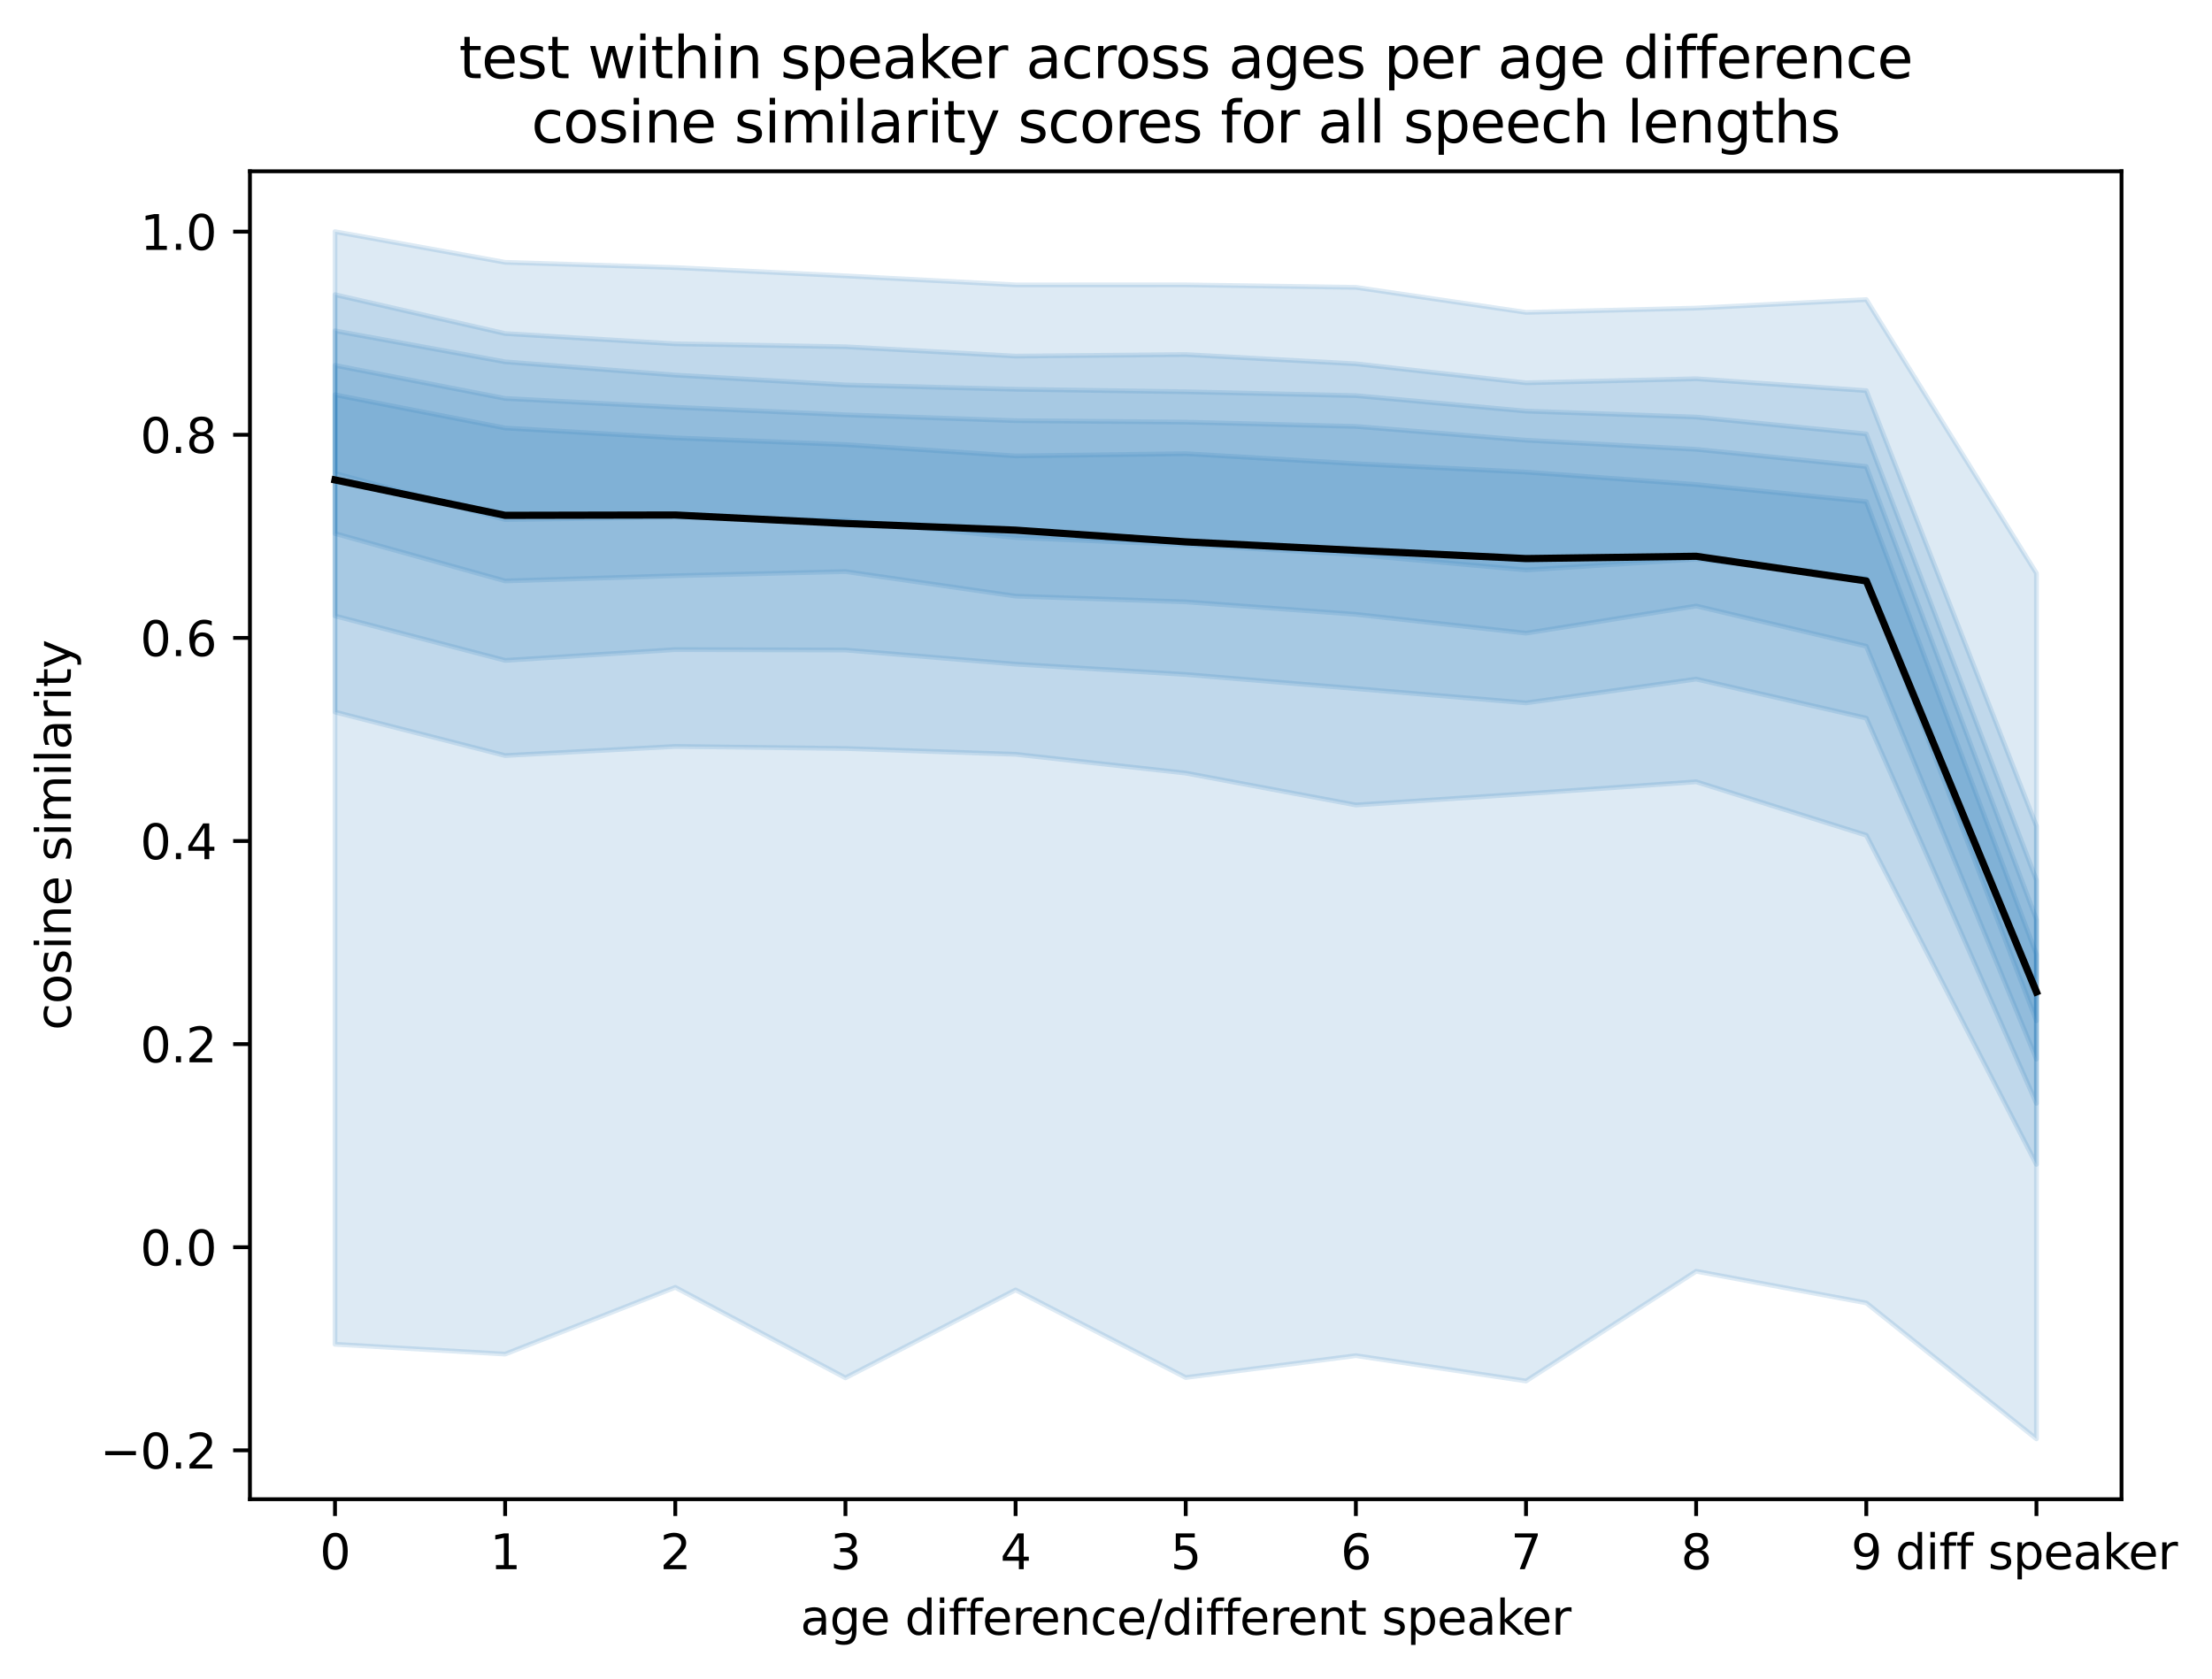 <?xml version="1.0" encoding="utf-8" standalone="no"?>
<!DOCTYPE svg PUBLIC "-//W3C//DTD SVG 1.1//EN"
  "http://www.w3.org/Graphics/SVG/1.1/DTD/svg11.dtd">
<svg xmlns:xlink="http://www.w3.org/1999/xlink" width="461.645pt" height="350.512pt" viewBox="0 0 461.645 350.512" xmlns="http://www.w3.org/2000/svg" version="1.1">
 <defs>
  <style type="text/css">*{stroke-linejoin: round; stroke-linecap: butt}</style>
 </defs>
 <g id="figure_1">
  <g id="patch_1">
   <path d="M 0 350.512 
L 461.645 350.512 
L 461.645 0 
L 0 0 
z
" style="fill: #ffffff"/>
  </g>
  <g id="axes_1">
   <g id="patch_2">
    <path d="M 52.161 312.955 
L 442.761 312.955 
L 442.761 35.755 
L 52.161 35.755 
z
" style="fill: #ffffff"/>
   </g>
   <g id="PolyCollection_1">
    <defs>
     <path id="m106111ee4c" d="M 69.915 -302.156 
L 69.915 -69.903 
L 105.425 -67.854 
L 140.934 -81.786 
L 176.443 -62.891 
L 211.952 -81.252 
L 247.461 -62.961 
L 282.97 -67.528 
L 318.479 -62.233 
L 353.988 -85.143 
L 389.497 -78.53 
L 425.006 -50.156 
L 425.006 -230.849 
L 425.006 -230.849 
L 389.497 -287.974 
L 353.988 -286.203 
L 318.479 -285.31 
L 282.97 -290.526 
L 247.461 -291.054 
L 211.952 -291.049 
L 176.443 -292.927 
L 140.934 -294.659 
L 105.425 -295.756 
L 69.915 -302.156 
z
" style="stroke: #1f77b4; stroke-opacity: 0.15"/>
    </defs>
    <g clip-path="url(#p6d46b0d696)">
     <use xlink:href="#m106111ee4c" x="0" y="350.512" style="fill: #1f77b4; fill-opacity: 0.15; stroke: #1f77b4; stroke-opacity: 0.15"/>
    </g>
   </g>
   <g id="PolyCollection_2">
    <defs>
     <path id="m4149f878e0" d="M 69.915 -289 
L 69.915 -201.873 
L 105.425 -192.794 
L 140.934 -194.698 
L 176.443 -194.269 
L 211.952 -193.056 
L 247.461 -189.129 
L 282.97 -182.471 
L 318.479 -184.825 
L 353.988 -187.316 
L 389.497 -176.155 
L 425.006 -107.45 
L 425.006 -178.074 
L 425.006 -178.074 
L 389.497 -268.968 
L 353.988 -271.447 
L 318.479 -270.604 
L 282.97 -274.573 
L 247.461 -276.504 
L 211.952 -276.177 
L 176.443 -278.13 
L 140.934 -278.743 
L 105.425 -280.887 
L 69.915 -289 
z
" style="stroke: #1f77b4; stroke-opacity: 0.15"/>
    </defs>
    <g clip-path="url(#p6d46b0d696)">
     <use xlink:href="#m4149f878e0" x="0" y="350.512" style="fill: #1f77b4; fill-opacity: 0.15; stroke: #1f77b4; stroke-opacity: 0.15"/>
    </g>
   </g>
   <g id="PolyCollection_3">
    <defs>
     <path id="m02cc3a00bb" d="M 69.915 -281.454 
L 69.915 -221.941 
L 105.425 -212.656 
L 140.934 -214.91 
L 176.443 -214.818 
L 211.952 -211.878 
L 247.461 -209.715 
L 282.97 -206.764 
L 318.479 -203.786 
L 353.988 -208.756 
L 389.497 -200.607 
L 425.006 -120.192 
L 425.006 -166.767 
L 425.006 -166.767 
L 389.497 -259.941 
L 353.988 -263.455 
L 318.479 -264.698 
L 282.97 -267.927 
L 247.461 -268.734 
L 211.952 -269.255 
L 176.443 -270.165 
L 140.934 -272.218 
L 105.425 -274.987 
L 69.915 -281.454 
z
" style="stroke: #1f77b4; stroke-opacity: 0.15"/>
    </defs>
    <g clip-path="url(#p6d46b0d696)">
     <use xlink:href="#m02cc3a00bb" x="0" y="350.512" style="fill: #1f77b4; fill-opacity: 0.15; stroke: #1f77b4; stroke-opacity: 0.15"/>
    </g>
   </g>
   <g id="PolyCollection_4">
    <defs>
     <path id="m4f88e22ec1" d="M 69.915 -274.246 
L 69.915 -239.14 
L 105.425 -229.24 
L 140.934 -230.333 
L 176.443 -231.201 
L 211.952 -226.071 
L 247.461 -224.873 
L 282.97 -222.268 
L 318.479 -218.341 
L 353.988 -224.014 
L 389.497 -215.616 
L 425.006 -129.423 
L 425.006 -158.543 
L 425.006 -158.543 
L 389.497 -253.131 
L 353.988 -256.719 
L 318.479 -258.62 
L 282.97 -261.5 
L 247.461 -262.397 
L 211.952 -262.702 
L 176.443 -263.927 
L 140.934 -265.5 
L 105.425 -267.341 
L 69.915 -274.246 
z
" style="stroke: #1f77b4; stroke-opacity: 0.15"/>
    </defs>
    <g clip-path="url(#p6d46b0d696)">
     <use xlink:href="#m4f88e22ec1" x="0" y="350.512" style="fill: #1f77b4; fill-opacity: 0.15; stroke: #1f77b4; stroke-opacity: 0.15"/>
    </g>
   </g>
   <g id="PolyCollection_5">
    <defs>
     <path id="mda2ec1c26f" d="M 69.915 -268.108 
L 69.915 -251.691 
L 105.425 -242.058 
L 140.934 -242.543 
L 176.443 -241.884 
L 211.952 -238.294 
L 247.461 -236.792 
L 282.97 -234.731 
L 318.479 -231.532 
L 353.988 -233.79 
L 389.497 -229.716 
L 425.006 -137.418 
L 425.006 -151.27 
L 425.006 -151.27 
L 389.497 -245.809 
L 353.988 -249.371 
L 318.479 -251.967 
L 282.97 -253.725 
L 247.461 -255.814 
L 211.952 -255.343 
L 176.443 -257.707 
L 140.934 -259.112 
L 105.425 -261.172 
L 69.915 -268.108 
z
" style="stroke: #1f77b4; stroke-opacity: 0.15"/>
    </defs>
    <g clip-path="url(#p6d46b0d696)">
     <use xlink:href="#mda2ec1c26f" x="0" y="350.512" style="fill: #1f77b4; fill-opacity: 0.15; stroke: #1f77b4; stroke-opacity: 0.15"/>
    </g>
   </g>
   <g id="matplotlib.axis_1">
    <g id="xtick_1">
     <g id="line2d_1">
      <defs>
       <path id="m8d983396ae" d="M 0 0 
L 0 3.5 
" style="stroke: #000000; stroke-width: 0.8"/>
      </defs>
      <g>
       <use xlink:href="#m8d983396ae" x="69.915" y="312.955" style="stroke: #000000; stroke-width: 0.8"/>
      </g>
     </g>
     <g id="text_1">
      <!-- 0 -->
      <g transform="translate(66.734 327.554) scale(0.1 -0.1)">
       <defs>
        <path id="DejaVuSans-30" d="M 2034 4250 
Q 1547 4250 1301 3770 
Q 1056 3291 1056 2328 
Q 1056 1369 1301 889 
Q 1547 409 2034 409 
Q 2525 409 2770 889 
Q 3016 1369 3016 2328 
Q 3016 3291 2770 3770 
Q 2525 4250 2034 4250 
z
M 2034 4750 
Q 2819 4750 3233 4129 
Q 3647 3509 3647 2328 
Q 3647 1150 3233 529 
Q 2819 -91 2034 -91 
Q 1250 -91 836 529 
Q 422 1150 422 2328 
Q 422 3509 836 4129 
Q 1250 4750 2034 4750 
z
" transform="scale(0.016)"/>
       </defs>
       <use xlink:href="#DejaVuSans-30"/>
      </g>
     </g>
    </g>
    <g id="xtick_2">
     <g id="line2d_2">
      <g>
       <use xlink:href="#m8d983396ae" x="105.425" y="312.955" style="stroke: #000000; stroke-width: 0.8"/>
      </g>
     </g>
     <g id="text_2">
      <!-- 1 -->
      <g transform="translate(102.243 327.554) scale(0.1 -0.1)">
       <defs>
        <path id="DejaVuSans-31" d="M 794 531 
L 1825 531 
L 1825 4091 
L 703 3866 
L 703 4441 
L 1819 4666 
L 2450 4666 
L 2450 531 
L 3481 531 
L 3481 0 
L 794 0 
L 794 531 
z
" transform="scale(0.016)"/>
       </defs>
       <use xlink:href="#DejaVuSans-31"/>
      </g>
     </g>
    </g>
    <g id="xtick_3">
     <g id="line2d_3">
      <g>
       <use xlink:href="#m8d983396ae" x="140.934" y="312.955" style="stroke: #000000; stroke-width: 0.8"/>
      </g>
     </g>
     <g id="text_3">
      <!-- 2 -->
      <g transform="translate(137.752 327.554) scale(0.1 -0.1)">
       <defs>
        <path id="DejaVuSans-32" d="M 1228 531 
L 3431 531 
L 3431 0 
L 469 0 
L 469 531 
Q 828 903 1448 1529 
Q 2069 2156 2228 2338 
Q 2531 2678 2651 2914 
Q 2772 3150 2772 3378 
Q 2772 3750 2511 3984 
Q 2250 4219 1831 4219 
Q 1534 4219 1204 4116 
Q 875 4013 500 3803 
L 500 4441 
Q 881 4594 1212 4672 
Q 1544 4750 1819 4750 
Q 2544 4750 2975 4387 
Q 3406 4025 3406 3419 
Q 3406 3131 3298 2873 
Q 3191 2616 2906 2266 
Q 2828 2175 2409 1742 
Q 1991 1309 1228 531 
z
" transform="scale(0.016)"/>
       </defs>
       <use xlink:href="#DejaVuSans-32"/>
      </g>
     </g>
    </g>
    <g id="xtick_4">
     <g id="line2d_4">
      <g>
       <use xlink:href="#m8d983396ae" x="176.443" y="312.955" style="stroke: #000000; stroke-width: 0.8"/>
      </g>
     </g>
     <g id="text_4">
      <!-- 3 -->
      <g transform="translate(173.262 327.554) scale(0.1 -0.1)">
       <defs>
        <path id="DejaVuSans-33" d="M 2597 2516 
Q 3050 2419 3304 2112 
Q 3559 1806 3559 1356 
Q 3559 666 3084 287 
Q 2609 -91 1734 -91 
Q 1441 -91 1130 -33 
Q 819 25 488 141 
L 488 750 
Q 750 597 1062 519 
Q 1375 441 1716 441 
Q 2309 441 2620 675 
Q 2931 909 2931 1356 
Q 2931 1769 2642 2001 
Q 2353 2234 1838 2234 
L 1294 2234 
L 1294 2753 
L 1863 2753 
Q 2328 2753 2575 2939 
Q 2822 3125 2822 3475 
Q 2822 3834 2567 4026 
Q 2313 4219 1838 4219 
Q 1578 4219 1281 4162 
Q 984 4106 628 3988 
L 628 4550 
Q 988 4650 1302 4700 
Q 1616 4750 1894 4750 
Q 2613 4750 3031 4423 
Q 3450 4097 3450 3541 
Q 3450 3153 3228 2886 
Q 3006 2619 2597 2516 
z
" transform="scale(0.016)"/>
       </defs>
       <use xlink:href="#DejaVuSans-33"/>
      </g>
     </g>
    </g>
    <g id="xtick_5">
     <g id="line2d_5">
      <g>
       <use xlink:href="#m8d983396ae" x="211.952" y="312.955" style="stroke: #000000; stroke-width: 0.8"/>
      </g>
     </g>
     <g id="text_5">
      <!-- 4 -->
      <g transform="translate(208.771 327.554) scale(0.1 -0.1)">
       <defs>
        <path id="DejaVuSans-34" d="M 2419 4116 
L 825 1625 
L 2419 1625 
L 2419 4116 
z
M 2253 4666 
L 3047 4666 
L 3047 1625 
L 3713 1625 
L 3713 1100 
L 3047 1100 
L 3047 0 
L 2419 0 
L 2419 1100 
L 313 1100 
L 313 1709 
L 2253 4666 
z
" transform="scale(0.016)"/>
       </defs>
       <use xlink:href="#DejaVuSans-34"/>
      </g>
     </g>
    </g>
    <g id="xtick_6">
     <g id="line2d_6">
      <g>
       <use xlink:href="#m8d983396ae" x="247.461" y="312.955" style="stroke: #000000; stroke-width: 0.8"/>
      </g>
     </g>
     <g id="text_6">
      <!-- 5 -->
      <g transform="translate(244.28 327.554) scale(0.1 -0.1)">
       <defs>
        <path id="DejaVuSans-35" d="M 691 4666 
L 3169 4666 
L 3169 4134 
L 1269 4134 
L 1269 2991 
Q 1406 3038 1543 3061 
Q 1681 3084 1819 3084 
Q 2600 3084 3056 2656 
Q 3513 2228 3513 1497 
Q 3513 744 3044 326 
Q 2575 -91 1722 -91 
Q 1428 -91 1123 -41 
Q 819 9 494 109 
L 494 744 
Q 775 591 1075 516 
Q 1375 441 1709 441 
Q 2250 441 2565 725 
Q 2881 1009 2881 1497 
Q 2881 1984 2565 2268 
Q 2250 2553 1709 2553 
Q 1456 2553 1204 2497 
Q 953 2441 691 2322 
L 691 4666 
z
" transform="scale(0.016)"/>
       </defs>
       <use xlink:href="#DejaVuSans-35"/>
      </g>
     </g>
    </g>
    <g id="xtick_7">
     <g id="line2d_7">
      <g>
       <use xlink:href="#m8d983396ae" x="282.97" y="312.955" style="stroke: #000000; stroke-width: 0.8"/>
      </g>
     </g>
     <g id="text_7">
      <!-- 6 -->
      <g transform="translate(279.789 327.554) scale(0.1 -0.1)">
       <defs>
        <path id="DejaVuSans-36" d="M 2113 2584 
Q 1688 2584 1439 2293 
Q 1191 2003 1191 1497 
Q 1191 994 1439 701 
Q 1688 409 2113 409 
Q 2538 409 2786 701 
Q 3034 994 3034 1497 
Q 3034 2003 2786 2293 
Q 2538 2584 2113 2584 
z
M 3366 4563 
L 3366 3988 
Q 3128 4100 2886 4159 
Q 2644 4219 2406 4219 
Q 1781 4219 1451 3797 
Q 1122 3375 1075 2522 
Q 1259 2794 1537 2939 
Q 1816 3084 2150 3084 
Q 2853 3084 3261 2657 
Q 3669 2231 3669 1497 
Q 3669 778 3244 343 
Q 2819 -91 2113 -91 
Q 1303 -91 875 529 
Q 447 1150 447 2328 
Q 447 3434 972 4092 
Q 1497 4750 2381 4750 
Q 2619 4750 2861 4703 
Q 3103 4656 3366 4563 
z
" transform="scale(0.016)"/>
       </defs>
       <use xlink:href="#DejaVuSans-36"/>
      </g>
     </g>
    </g>
    <g id="xtick_8">
     <g id="line2d_8">
      <g>
       <use xlink:href="#m8d983396ae" x="318.479" y="312.955" style="stroke: #000000; stroke-width: 0.8"/>
      </g>
     </g>
     <g id="text_8">
      <!-- 7 -->
      <g transform="translate(315.298 327.554) scale(0.1 -0.1)">
       <defs>
        <path id="DejaVuSans-37" d="M 525 4666 
L 3525 4666 
L 3525 4397 
L 1831 0 
L 1172 0 
L 2766 4134 
L 525 4134 
L 525 4666 
z
" transform="scale(0.016)"/>
       </defs>
       <use xlink:href="#DejaVuSans-37"/>
      </g>
     </g>
    </g>
    <g id="xtick_9">
     <g id="line2d_9">
      <g>
       <use xlink:href="#m8d983396ae" x="353.988" y="312.955" style="stroke: #000000; stroke-width: 0.8"/>
      </g>
     </g>
     <g id="text_9">
      <!-- 8 -->
      <g transform="translate(350.807 327.554) scale(0.1 -0.1)">
       <defs>
        <path id="DejaVuSans-38" d="M 2034 2216 
Q 1584 2216 1326 1975 
Q 1069 1734 1069 1313 
Q 1069 891 1326 650 
Q 1584 409 2034 409 
Q 2484 409 2743 651 
Q 3003 894 3003 1313 
Q 3003 1734 2745 1975 
Q 2488 2216 2034 2216 
z
M 1403 2484 
Q 997 2584 770 2862 
Q 544 3141 544 3541 
Q 544 4100 942 4425 
Q 1341 4750 2034 4750 
Q 2731 4750 3128 4425 
Q 3525 4100 3525 3541 
Q 3525 3141 3298 2862 
Q 3072 2584 2669 2484 
Q 3125 2378 3379 2068 
Q 3634 1759 3634 1313 
Q 3634 634 3220 271 
Q 2806 -91 2034 -91 
Q 1263 -91 848 271 
Q 434 634 434 1313 
Q 434 1759 690 2068 
Q 947 2378 1403 2484 
z
M 1172 3481 
Q 1172 3119 1398 2916 
Q 1625 2713 2034 2713 
Q 2441 2713 2670 2916 
Q 2900 3119 2900 3481 
Q 2900 3844 2670 4047 
Q 2441 4250 2034 4250 
Q 1625 4250 1398 4047 
Q 1172 3844 1172 3481 
z
" transform="scale(0.016)"/>
       </defs>
       <use xlink:href="#DejaVuSans-38"/>
      </g>
     </g>
    </g>
    <g id="xtick_10">
     <g id="line2d_10">
      <g>
       <use xlink:href="#m8d983396ae" x="389.497" y="312.955" style="stroke: #000000; stroke-width: 0.8"/>
      </g>
     </g>
     <g id="text_10">
      <!-- 9 -->
      <g transform="translate(386.316 327.554) scale(0.1 -0.1)">
       <defs>
        <path id="DejaVuSans-39" d="M 703 97 
L 703 672 
Q 941 559 1184 500 
Q 1428 441 1663 441 
Q 2288 441 2617 861 
Q 2947 1281 2994 2138 
Q 2813 1869 2534 1725 
Q 2256 1581 1919 1581 
Q 1219 1581 811 2004 
Q 403 2428 403 3163 
Q 403 3881 828 4315 
Q 1253 4750 1959 4750 
Q 2769 4750 3195 4129 
Q 3622 3509 3622 2328 
Q 3622 1225 3098 567 
Q 2575 -91 1691 -91 
Q 1453 -91 1209 -44 
Q 966 3 703 97 
z
M 1959 2075 
Q 2384 2075 2632 2365 
Q 2881 2656 2881 3163 
Q 2881 3666 2632 3958 
Q 2384 4250 1959 4250 
Q 1534 4250 1286 3958 
Q 1038 3666 1038 3163 
Q 1038 2656 1286 2365 
Q 1534 2075 1959 2075 
z
" transform="scale(0.016)"/>
       </defs>
       <use xlink:href="#DejaVuSans-39"/>
      </g>
     </g>
    </g>
    <g id="xtick_11">
     <g id="line2d_11">
      <g>
       <use xlink:href="#m8d983396ae" x="425.006" y="312.955" style="stroke: #000000; stroke-width: 0.8"/>
      </g>
     </g>
     <g id="text_11">
      <!-- diff speaker -->
      <g transform="translate(395.568 327.554) scale(0.1 -0.1)">
       <defs>
        <path id="DejaVuSans-64" d="M 2906 2969 
L 2906 4863 
L 3481 4863 
L 3481 0 
L 2906 0 
L 2906 525 
Q 2725 213 2448 61 
Q 2172 -91 1784 -91 
Q 1150 -91 751 415 
Q 353 922 353 1747 
Q 353 2572 751 3078 
Q 1150 3584 1784 3584 
Q 2172 3584 2448 3432 
Q 2725 3281 2906 2969 
z
M 947 1747 
Q 947 1113 1208 752 
Q 1469 391 1925 391 
Q 2381 391 2643 752 
Q 2906 1113 2906 1747 
Q 2906 2381 2643 2742 
Q 2381 3103 1925 3103 
Q 1469 3103 1208 2742 
Q 947 2381 947 1747 
z
" transform="scale(0.016)"/>
        <path id="DejaVuSans-69" d="M 603 3500 
L 1178 3500 
L 1178 0 
L 603 0 
L 603 3500 
z
M 603 4863 
L 1178 4863 
L 1178 4134 
L 603 4134 
L 603 4863 
z
" transform="scale(0.016)"/>
        <path id="DejaVuSans-66" d="M 2375 4863 
L 2375 4384 
L 1825 4384 
Q 1516 4384 1395 4259 
Q 1275 4134 1275 3809 
L 1275 3500 
L 2222 3500 
L 2222 3053 
L 1275 3053 
L 1275 0 
L 697 0 
L 697 3053 
L 147 3053 
L 147 3500 
L 697 3500 
L 697 3744 
Q 697 4328 969 4595 
Q 1241 4863 1831 4863 
L 2375 4863 
z
" transform="scale(0.016)"/>
        <path id="DejaVuSans-20" transform="scale(0.016)"/>
        <path id="DejaVuSans-73" d="M 2834 3397 
L 2834 2853 
Q 2591 2978 2328 3040 
Q 2066 3103 1784 3103 
Q 1356 3103 1142 2972 
Q 928 2841 928 2578 
Q 928 2378 1081 2264 
Q 1234 2150 1697 2047 
L 1894 2003 
Q 2506 1872 2764 1633 
Q 3022 1394 3022 966 
Q 3022 478 2636 193 
Q 2250 -91 1575 -91 
Q 1294 -91 989 -36 
Q 684 19 347 128 
L 347 722 
Q 666 556 975 473 
Q 1284 391 1588 391 
Q 1994 391 2212 530 
Q 2431 669 2431 922 
Q 2431 1156 2273 1281 
Q 2116 1406 1581 1522 
L 1381 1569 
Q 847 1681 609 1914 
Q 372 2147 372 2553 
Q 372 3047 722 3315 
Q 1072 3584 1716 3584 
Q 2034 3584 2315 3537 
Q 2597 3491 2834 3397 
z
" transform="scale(0.016)"/>
        <path id="DejaVuSans-70" d="M 1159 525 
L 1159 -1331 
L 581 -1331 
L 581 3500 
L 1159 3500 
L 1159 2969 
Q 1341 3281 1617 3432 
Q 1894 3584 2278 3584 
Q 2916 3584 3314 3078 
Q 3713 2572 3713 1747 
Q 3713 922 3314 415 
Q 2916 -91 2278 -91 
Q 1894 -91 1617 61 
Q 1341 213 1159 525 
z
M 3116 1747 
Q 3116 2381 2855 2742 
Q 2594 3103 2138 3103 
Q 1681 3103 1420 2742 
Q 1159 2381 1159 1747 
Q 1159 1113 1420 752 
Q 1681 391 2138 391 
Q 2594 391 2855 752 
Q 3116 1113 3116 1747 
z
" transform="scale(0.016)"/>
        <path id="DejaVuSans-65" d="M 3597 1894 
L 3597 1613 
L 953 1613 
Q 991 1019 1311 708 
Q 1631 397 2203 397 
Q 2534 397 2845 478 
Q 3156 559 3463 722 
L 3463 178 
Q 3153 47 2828 -22 
Q 2503 -91 2169 -91 
Q 1331 -91 842 396 
Q 353 884 353 1716 
Q 353 2575 817 3079 
Q 1281 3584 2069 3584 
Q 2775 3584 3186 3129 
Q 3597 2675 3597 1894 
z
M 3022 2063 
Q 3016 2534 2758 2815 
Q 2500 3097 2075 3097 
Q 1594 3097 1305 2825 
Q 1016 2553 972 2059 
L 3022 2063 
z
" transform="scale(0.016)"/>
        <path id="DejaVuSans-61" d="M 2194 1759 
Q 1497 1759 1228 1600 
Q 959 1441 959 1056 
Q 959 750 1161 570 
Q 1363 391 1709 391 
Q 2188 391 2477 730 
Q 2766 1069 2766 1631 
L 2766 1759 
L 2194 1759 
z
M 3341 1997 
L 3341 0 
L 2766 0 
L 2766 531 
Q 2569 213 2275 61 
Q 1981 -91 1556 -91 
Q 1019 -91 701 211 
Q 384 513 384 1019 
Q 384 1609 779 1909 
Q 1175 2209 1959 2209 
L 2766 2209 
L 2766 2266 
Q 2766 2663 2505 2880 
Q 2244 3097 1772 3097 
Q 1472 3097 1187 3025 
Q 903 2953 641 2809 
L 641 3341 
Q 956 3463 1253 3523 
Q 1550 3584 1831 3584 
Q 2591 3584 2966 3190 
Q 3341 2797 3341 1997 
z
" transform="scale(0.016)"/>
        <path id="DejaVuSans-6b" d="M 581 4863 
L 1159 4863 
L 1159 1991 
L 2875 3500 
L 3609 3500 
L 1753 1863 
L 3688 0 
L 2938 0 
L 1159 1709 
L 1159 0 
L 581 0 
L 581 4863 
z
" transform="scale(0.016)"/>
        <path id="DejaVuSans-72" d="M 2631 2963 
Q 2534 3019 2420 3045 
Q 2306 3072 2169 3072 
Q 1681 3072 1420 2755 
Q 1159 2438 1159 1844 
L 1159 0 
L 581 0 
L 581 3500 
L 1159 3500 
L 1159 2956 
Q 1341 3275 1631 3429 
Q 1922 3584 2338 3584 
Q 2397 3584 2469 3576 
Q 2541 3569 2628 3553 
L 2631 2963 
z
" transform="scale(0.016)"/>
       </defs>
       <use xlink:href="#DejaVuSans-64"/>
       <use xlink:href="#DejaVuSans-69" x="63.477"/>
       <use xlink:href="#DejaVuSans-66" x="91.26"/>
       <use xlink:href="#DejaVuSans-66" x="126.465"/>
       <use xlink:href="#DejaVuSans-20" x="161.67"/>
       <use xlink:href="#DejaVuSans-73" x="193.457"/>
       <use xlink:href="#DejaVuSans-70" x="245.557"/>
       <use xlink:href="#DejaVuSans-65" x="309.033"/>
       <use xlink:href="#DejaVuSans-61" x="370.557"/>
       <use xlink:href="#DejaVuSans-6b" x="431.836"/>
       <use xlink:href="#DejaVuSans-65" x="486.121"/>
       <use xlink:href="#DejaVuSans-72" x="547.645"/>
      </g>
     </g>
    </g>
    <g id="text_12">
     <!-- age difference/different speaker -->
     <g transform="translate(167.035 341.232) scale(0.1 -0.1)">
      <defs>
       <path id="DejaVuSans-67" d="M 2906 1791 
Q 2906 2416 2648 2759 
Q 2391 3103 1925 3103 
Q 1463 3103 1205 2759 
Q 947 2416 947 1791 
Q 947 1169 1205 825 
Q 1463 481 1925 481 
Q 2391 481 2648 825 
Q 2906 1169 2906 1791 
z
M 3481 434 
Q 3481 -459 3084 -895 
Q 2688 -1331 1869 -1331 
Q 1566 -1331 1297 -1286 
Q 1028 -1241 775 -1147 
L 775 -588 
Q 1028 -725 1275 -790 
Q 1522 -856 1778 -856 
Q 2344 -856 2625 -561 
Q 2906 -266 2906 331 
L 2906 616 
Q 2728 306 2450 153 
Q 2172 0 1784 0 
Q 1141 0 747 490 
Q 353 981 353 1791 
Q 353 2603 747 3093 
Q 1141 3584 1784 3584 
Q 2172 3584 2450 3431 
Q 2728 3278 2906 2969 
L 2906 3500 
L 3481 3500 
L 3481 434 
z
" transform="scale(0.016)"/>
       <path id="DejaVuSans-6e" d="M 3513 2113 
L 3513 0 
L 2938 0 
L 2938 2094 
Q 2938 2591 2744 2837 
Q 2550 3084 2163 3084 
Q 1697 3084 1428 2787 
Q 1159 2491 1159 1978 
L 1159 0 
L 581 0 
L 581 3500 
L 1159 3500 
L 1159 2956 
Q 1366 3272 1645 3428 
Q 1925 3584 2291 3584 
Q 2894 3584 3203 3211 
Q 3513 2838 3513 2113 
z
" transform="scale(0.016)"/>
       <path id="DejaVuSans-63" d="M 3122 3366 
L 3122 2828 
Q 2878 2963 2633 3030 
Q 2388 3097 2138 3097 
Q 1578 3097 1268 2742 
Q 959 2388 959 1747 
Q 959 1106 1268 751 
Q 1578 397 2138 397 
Q 2388 397 2633 464 
Q 2878 531 3122 666 
L 3122 134 
Q 2881 22 2623 -34 
Q 2366 -91 2075 -91 
Q 1284 -91 818 406 
Q 353 903 353 1747 
Q 353 2603 823 3093 
Q 1294 3584 2113 3584 
Q 2378 3584 2631 3529 
Q 2884 3475 3122 3366 
z
" transform="scale(0.016)"/>
       <path id="DejaVuSans-2f" d="M 1625 4666 
L 2156 4666 
L 531 -594 
L 0 -594 
L 1625 4666 
z
" transform="scale(0.016)"/>
       <path id="DejaVuSans-74" d="M 1172 4494 
L 1172 3500 
L 2356 3500 
L 2356 3053 
L 1172 3053 
L 1172 1153 
Q 1172 725 1289 603 
Q 1406 481 1766 481 
L 2356 481 
L 2356 0 
L 1766 0 
Q 1100 0 847 248 
Q 594 497 594 1153 
L 594 3053 
L 172 3053 
L 172 3500 
L 594 3500 
L 594 4494 
L 1172 4494 
z
" transform="scale(0.016)"/>
      </defs>
      <use xlink:href="#DejaVuSans-61"/>
      <use xlink:href="#DejaVuSans-67" x="61.279"/>
      <use xlink:href="#DejaVuSans-65" x="124.756"/>
      <use xlink:href="#DejaVuSans-20" x="186.279"/>
      <use xlink:href="#DejaVuSans-64" x="218.066"/>
      <use xlink:href="#DejaVuSans-69" x="281.543"/>
      <use xlink:href="#DejaVuSans-66" x="309.326"/>
      <use xlink:href="#DejaVuSans-66" x="344.531"/>
      <use xlink:href="#DejaVuSans-65" x="379.736"/>
      <use xlink:href="#DejaVuSans-72" x="441.26"/>
      <use xlink:href="#DejaVuSans-65" x="480.123"/>
      <use xlink:href="#DejaVuSans-6e" x="541.646"/>
      <use xlink:href="#DejaVuSans-63" x="605.025"/>
      <use xlink:href="#DejaVuSans-65" x="660.006"/>
      <use xlink:href="#DejaVuSans-2f" x="721.529"/>
      <use xlink:href="#DejaVuSans-64" x="755.221"/>
      <use xlink:href="#DejaVuSans-69" x="818.697"/>
      <use xlink:href="#DejaVuSans-66" x="846.48"/>
      <use xlink:href="#DejaVuSans-66" x="881.686"/>
      <use xlink:href="#DejaVuSans-65" x="916.891"/>
      <use xlink:href="#DejaVuSans-72" x="978.414"/>
      <use xlink:href="#DejaVuSans-65" x="1017.277"/>
      <use xlink:href="#DejaVuSans-6e" x="1078.801"/>
      <use xlink:href="#DejaVuSans-74" x="1142.18"/>
      <use xlink:href="#DejaVuSans-20" x="1181.389"/>
      <use xlink:href="#DejaVuSans-73" x="1213.176"/>
      <use xlink:href="#DejaVuSans-70" x="1265.275"/>
      <use xlink:href="#DejaVuSans-65" x="1328.752"/>
      <use xlink:href="#DejaVuSans-61" x="1390.275"/>
      <use xlink:href="#DejaVuSans-6b" x="1451.555"/>
      <use xlink:href="#DejaVuSans-65" x="1505.84"/>
      <use xlink:href="#DejaVuSans-72" x="1567.363"/>
     </g>
    </g>
   </g>
   <g id="matplotlib.axis_2">
    <g id="ytick_1">
     <g id="line2d_12">
      <defs>
       <path id="m12d6cb00ce" d="M 0 0 
L -3.5 0 
" style="stroke: #000000; stroke-width: 0.8"/>
      </defs>
      <g>
       <use xlink:href="#m12d6cb00ce" x="52.161" y="302.745" style="stroke: #000000; stroke-width: 0.8"/>
      </g>
     </g>
     <g id="text_13">
      <!-- −0.2 -->
      <g transform="translate(20.878 306.544) scale(0.1 -0.1)">
       <defs>
        <path id="DejaVuSans-2212" d="M 678 2272 
L 4684 2272 
L 4684 1741 
L 678 1741 
L 678 2272 
z
" transform="scale(0.016)"/>
        <path id="DejaVuSans-2e" d="M 684 794 
L 1344 794 
L 1344 0 
L 684 0 
L 684 794 
z
" transform="scale(0.016)"/>
       </defs>
       <use xlink:href="#DejaVuSans-2212"/>
       <use xlink:href="#DejaVuSans-30" x="83.789"/>
       <use xlink:href="#DejaVuSans-2e" x="147.412"/>
       <use xlink:href="#DejaVuSans-32" x="179.199"/>
      </g>
     </g>
    </g>
    <g id="ytick_2">
     <g id="line2d_13">
      <g>
       <use xlink:href="#m12d6cb00ce" x="52.161" y="260.347" style="stroke: #000000; stroke-width: 0.8"/>
      </g>
     </g>
     <g id="text_14">
      <!-- 0.0 -->
      <g transform="translate(29.258 264.146) scale(0.1 -0.1)">
       <use xlink:href="#DejaVuSans-30"/>
       <use xlink:href="#DejaVuSans-2e" x="63.623"/>
       <use xlink:href="#DejaVuSans-30" x="95.41"/>
      </g>
     </g>
    </g>
    <g id="ytick_3">
     <g id="line2d_14">
      <g>
       <use xlink:href="#m12d6cb00ce" x="52.161" y="217.948" style="stroke: #000000; stroke-width: 0.8"/>
      </g>
     </g>
     <g id="text_15">
      <!-- 0.2 -->
      <g transform="translate(29.258 221.748) scale(0.1 -0.1)">
       <use xlink:href="#DejaVuSans-30"/>
       <use xlink:href="#DejaVuSans-2e" x="63.623"/>
       <use xlink:href="#DejaVuSans-32" x="95.41"/>
      </g>
     </g>
    </g>
    <g id="ytick_4">
     <g id="line2d_15">
      <g>
       <use xlink:href="#m12d6cb00ce" x="52.161" y="175.55" style="stroke: #000000; stroke-width: 0.8"/>
      </g>
     </g>
     <g id="text_16">
      <!-- 0.4 -->
      <g transform="translate(29.258 179.349) scale(0.1 -0.1)">
       <use xlink:href="#DejaVuSans-30"/>
       <use xlink:href="#DejaVuSans-2e" x="63.623"/>
       <use xlink:href="#DejaVuSans-34" x="95.41"/>
      </g>
     </g>
    </g>
    <g id="ytick_5">
     <g id="line2d_16">
      <g>
       <use xlink:href="#m12d6cb00ce" x="52.161" y="133.152" style="stroke: #000000; stroke-width: 0.8"/>
      </g>
     </g>
     <g id="text_17">
      <!-- 0.6 -->
      <g transform="translate(29.258 136.951) scale(0.1 -0.1)">
       <use xlink:href="#DejaVuSans-30"/>
       <use xlink:href="#DejaVuSans-2e" x="63.623"/>
       <use xlink:href="#DejaVuSans-36" x="95.41"/>
      </g>
     </g>
    </g>
    <g id="ytick_6">
     <g id="line2d_17">
      <g>
       <use xlink:href="#m12d6cb00ce" x="52.161" y="90.754" style="stroke: #000000; stroke-width: 0.8"/>
      </g>
     </g>
     <g id="text_18">
      <!-- 0.8 -->
      <g transform="translate(29.258 94.553) scale(0.1 -0.1)">
       <use xlink:href="#DejaVuSans-30"/>
       <use xlink:href="#DejaVuSans-2e" x="63.623"/>
       <use xlink:href="#DejaVuSans-38" x="95.41"/>
      </g>
     </g>
    </g>
    <g id="ytick_7">
     <g id="line2d_18">
      <g>
       <use xlink:href="#m12d6cb00ce" x="52.161" y="48.356" style="stroke: #000000; stroke-width: 0.8"/>
      </g>
     </g>
     <g id="text_19">
      <!-- 1.0 -->
      <g transform="translate(29.258 52.155) scale(0.1 -0.1)">
       <use xlink:href="#DejaVuSans-31"/>
       <use xlink:href="#DejaVuSans-2e" x="63.623"/>
       <use xlink:href="#DejaVuSans-30" x="95.41"/>
      </g>
     </g>
    </g>
    <g id="text_20">
     <!-- cosine similarity -->
     <g transform="translate(14.798 215.063) rotate(-90) scale(0.1 -0.1)">
      <defs>
       <path id="DejaVuSans-6f" d="M 1959 3097 
Q 1497 3097 1228 2736 
Q 959 2375 959 1747 
Q 959 1119 1226 758 
Q 1494 397 1959 397 
Q 2419 397 2687 759 
Q 2956 1122 2956 1747 
Q 2956 2369 2687 2733 
Q 2419 3097 1959 3097 
z
M 1959 3584 
Q 2709 3584 3137 3096 
Q 3566 2609 3566 1747 
Q 3566 888 3137 398 
Q 2709 -91 1959 -91 
Q 1206 -91 779 398 
Q 353 888 353 1747 
Q 353 2609 779 3096 
Q 1206 3584 1959 3584 
z
" transform="scale(0.016)"/>
       <path id="DejaVuSans-6d" d="M 3328 2828 
Q 3544 3216 3844 3400 
Q 4144 3584 4550 3584 
Q 5097 3584 5394 3201 
Q 5691 2819 5691 2113 
L 5691 0 
L 5113 0 
L 5113 2094 
Q 5113 2597 4934 2840 
Q 4756 3084 4391 3084 
Q 3944 3084 3684 2787 
Q 3425 2491 3425 1978 
L 3425 0 
L 2847 0 
L 2847 2094 
Q 2847 2600 2669 2842 
Q 2491 3084 2119 3084 
Q 1678 3084 1418 2786 
Q 1159 2488 1159 1978 
L 1159 0 
L 581 0 
L 581 3500 
L 1159 3500 
L 1159 2956 
Q 1356 3278 1631 3431 
Q 1906 3584 2284 3584 
Q 2666 3584 2933 3390 
Q 3200 3197 3328 2828 
z
" transform="scale(0.016)"/>
       <path id="DejaVuSans-6c" d="M 603 4863 
L 1178 4863 
L 1178 0 
L 603 0 
L 603 4863 
z
" transform="scale(0.016)"/>
       <path id="DejaVuSans-79" d="M 2059 -325 
Q 1816 -950 1584 -1140 
Q 1353 -1331 966 -1331 
L 506 -1331 
L 506 -850 
L 844 -850 
Q 1081 -850 1212 -737 
Q 1344 -625 1503 -206 
L 1606 56 
L 191 3500 
L 800 3500 
L 1894 763 
L 2988 3500 
L 3597 3500 
L 2059 -325 
z
" transform="scale(0.016)"/>
      </defs>
      <use xlink:href="#DejaVuSans-63"/>
      <use xlink:href="#DejaVuSans-6f" x="54.98"/>
      <use xlink:href="#DejaVuSans-73" x="116.162"/>
      <use xlink:href="#DejaVuSans-69" x="168.262"/>
      <use xlink:href="#DejaVuSans-6e" x="196.045"/>
      <use xlink:href="#DejaVuSans-65" x="259.424"/>
      <use xlink:href="#DejaVuSans-20" x="320.947"/>
      <use xlink:href="#DejaVuSans-73" x="352.734"/>
      <use xlink:href="#DejaVuSans-69" x="404.834"/>
      <use xlink:href="#DejaVuSans-6d" x="432.617"/>
      <use xlink:href="#DejaVuSans-69" x="530.029"/>
      <use xlink:href="#DejaVuSans-6c" x="557.812"/>
      <use xlink:href="#DejaVuSans-61" x="585.596"/>
      <use xlink:href="#DejaVuSans-72" x="646.875"/>
      <use xlink:href="#DejaVuSans-69" x="687.988"/>
      <use xlink:href="#DejaVuSans-74" x="715.771"/>
      <use xlink:href="#DejaVuSans-79" x="754.98"/>
     </g>
    </g>
   </g>
   <g id="line2d_19">
    <path d="M 69.915 100.179 
L 105.425 107.573 
L 140.934 107.501 
L 176.443 109.268 
L 211.952 110.665 
L 247.461 113.11 
L 282.97 114.888 
L 318.479 116.599 
L 353.988 116.119 
L 389.497 121.269 
L 425.006 207.058 
" clip-path="url(#p6d46b0d696)" style="fill: none; stroke: #000000; stroke-width: 1.5; stroke-linecap: square"/>
   </g>
   <g id="patch_3">
    <path d="M 52.161 312.955 
L 52.161 35.755 
" style="fill: none; stroke: #000000; stroke-width: 0.8; stroke-linejoin: miter; stroke-linecap: square"/>
   </g>
   <g id="patch_4">
    <path d="M 442.761 312.955 
L 442.761 35.755 
" style="fill: none; stroke: #000000; stroke-width: 0.8; stroke-linejoin: miter; stroke-linecap: square"/>
   </g>
   <g id="patch_5">
    <path d="M 52.161 312.955 
L 442.761 312.955 
" style="fill: none; stroke: #000000; stroke-width: 0.8; stroke-linejoin: miter; stroke-linecap: square"/>
   </g>
   <g id="patch_6">
    <path d="M 52.161 35.755 
L 442.761 35.755 
" style="fill: none; stroke: #000000; stroke-width: 0.8; stroke-linejoin: miter; stroke-linecap: square"/>
   </g>
   <g id="text_21">
    <!-- test within speaker across ages per age difference -->
    <g transform="translate(95.787 16.318) scale(0.12 -0.12)">
     <defs>
      <path id="DejaVuSans-77" d="M 269 3500 
L 844 3500 
L 1563 769 
L 2278 3500 
L 2956 3500 
L 3675 769 
L 4391 3500 
L 4966 3500 
L 4050 0 
L 3372 0 
L 2619 2869 
L 1863 0 
L 1184 0 
L 269 3500 
z
" transform="scale(0.016)"/>
      <path id="DejaVuSans-68" d="M 3513 2113 
L 3513 0 
L 2938 0 
L 2938 2094 
Q 2938 2591 2744 2837 
Q 2550 3084 2163 3084 
Q 1697 3084 1428 2787 
Q 1159 2491 1159 1978 
L 1159 0 
L 581 0 
L 581 4863 
L 1159 4863 
L 1159 2956 
Q 1366 3272 1645 3428 
Q 1925 3584 2291 3584 
Q 2894 3584 3203 3211 
Q 3513 2838 3513 2113 
z
" transform="scale(0.016)"/>
     </defs>
     <use xlink:href="#DejaVuSans-74"/>
     <use xlink:href="#DejaVuSans-65" x="39.209"/>
     <use xlink:href="#DejaVuSans-73" x="100.732"/>
     <use xlink:href="#DejaVuSans-74" x="152.832"/>
     <use xlink:href="#DejaVuSans-20" x="192.041"/>
     <use xlink:href="#DejaVuSans-77" x="223.828"/>
     <use xlink:href="#DejaVuSans-69" x="305.615"/>
     <use xlink:href="#DejaVuSans-74" x="333.398"/>
     <use xlink:href="#DejaVuSans-68" x="372.607"/>
     <use xlink:href="#DejaVuSans-69" x="435.986"/>
     <use xlink:href="#DejaVuSans-6e" x="463.77"/>
     <use xlink:href="#DejaVuSans-20" x="527.148"/>
     <use xlink:href="#DejaVuSans-73" x="558.936"/>
     <use xlink:href="#DejaVuSans-70" x="611.035"/>
     <use xlink:href="#DejaVuSans-65" x="674.512"/>
     <use xlink:href="#DejaVuSans-61" x="736.035"/>
     <use xlink:href="#DejaVuSans-6b" x="797.314"/>
     <use xlink:href="#DejaVuSans-65" x="851.6"/>
     <use xlink:href="#DejaVuSans-72" x="913.123"/>
     <use xlink:href="#DejaVuSans-20" x="954.236"/>
     <use xlink:href="#DejaVuSans-61" x="986.023"/>
     <use xlink:href="#DejaVuSans-63" x="1047.303"/>
     <use xlink:href="#DejaVuSans-72" x="1102.283"/>
     <use xlink:href="#DejaVuSans-6f" x="1141.146"/>
     <use xlink:href="#DejaVuSans-73" x="1202.328"/>
     <use xlink:href="#DejaVuSans-73" x="1254.428"/>
     <use xlink:href="#DejaVuSans-20" x="1306.527"/>
     <use xlink:href="#DejaVuSans-61" x="1338.314"/>
     <use xlink:href="#DejaVuSans-67" x="1399.594"/>
     <use xlink:href="#DejaVuSans-65" x="1463.07"/>
     <use xlink:href="#DejaVuSans-73" x="1524.594"/>
     <use xlink:href="#DejaVuSans-20" x="1576.693"/>
     <use xlink:href="#DejaVuSans-70" x="1608.48"/>
     <use xlink:href="#DejaVuSans-65" x="1671.957"/>
     <use xlink:href="#DejaVuSans-72" x="1733.48"/>
     <use xlink:href="#DejaVuSans-20" x="1774.594"/>
     <use xlink:href="#DejaVuSans-61" x="1806.381"/>
     <use xlink:href="#DejaVuSans-67" x="1867.66"/>
     <use xlink:href="#DejaVuSans-65" x="1931.137"/>
     <use xlink:href="#DejaVuSans-20" x="1992.66"/>
     <use xlink:href="#DejaVuSans-64" x="2024.447"/>
     <use xlink:href="#DejaVuSans-69" x="2087.924"/>
     <use xlink:href="#DejaVuSans-66" x="2115.707"/>
     <use xlink:href="#DejaVuSans-66" x="2150.912"/>
     <use xlink:href="#DejaVuSans-65" x="2186.117"/>
     <use xlink:href="#DejaVuSans-72" x="2247.641"/>
     <use xlink:href="#DejaVuSans-65" x="2286.504"/>
     <use xlink:href="#DejaVuSans-6e" x="2348.027"/>
     <use xlink:href="#DejaVuSans-63" x="2411.406"/>
     <use xlink:href="#DejaVuSans-65" x="2466.387"/>
    </g>
    <!-- cosine similarity scores for all speech lengths -->
    <g transform="translate(110.902 29.756) scale(0.12 -0.12)">
     <use xlink:href="#DejaVuSans-63"/>
     <use xlink:href="#DejaVuSans-6f" x="54.98"/>
     <use xlink:href="#DejaVuSans-73" x="116.162"/>
     <use xlink:href="#DejaVuSans-69" x="168.262"/>
     <use xlink:href="#DejaVuSans-6e" x="196.045"/>
     <use xlink:href="#DejaVuSans-65" x="259.424"/>
     <use xlink:href="#DejaVuSans-20" x="320.947"/>
     <use xlink:href="#DejaVuSans-73" x="352.734"/>
     <use xlink:href="#DejaVuSans-69" x="404.834"/>
     <use xlink:href="#DejaVuSans-6d" x="432.617"/>
     <use xlink:href="#DejaVuSans-69" x="530.029"/>
     <use xlink:href="#DejaVuSans-6c" x="557.812"/>
     <use xlink:href="#DejaVuSans-61" x="585.596"/>
     <use xlink:href="#DejaVuSans-72" x="646.875"/>
     <use xlink:href="#DejaVuSans-69" x="687.988"/>
     <use xlink:href="#DejaVuSans-74" x="715.771"/>
     <use xlink:href="#DejaVuSans-79" x="754.98"/>
     <use xlink:href="#DejaVuSans-20" x="814.16"/>
     <use xlink:href="#DejaVuSans-73" x="845.947"/>
     <use xlink:href="#DejaVuSans-63" x="898.047"/>
     <use xlink:href="#DejaVuSans-6f" x="953.027"/>
     <use xlink:href="#DejaVuSans-72" x="1014.209"/>
     <use xlink:href="#DejaVuSans-65" x="1053.072"/>
     <use xlink:href="#DejaVuSans-73" x="1114.596"/>
     <use xlink:href="#DejaVuSans-20" x="1166.695"/>
     <use xlink:href="#DejaVuSans-66" x="1198.482"/>
     <use xlink:href="#DejaVuSans-6f" x="1233.688"/>
     <use xlink:href="#DejaVuSans-72" x="1294.869"/>
     <use xlink:href="#DejaVuSans-20" x="1335.982"/>
     <use xlink:href="#DejaVuSans-61" x="1367.77"/>
     <use xlink:href="#DejaVuSans-6c" x="1429.049"/>
     <use xlink:href="#DejaVuSans-6c" x="1456.832"/>
     <use xlink:href="#DejaVuSans-20" x="1484.615"/>
     <use xlink:href="#DejaVuSans-73" x="1516.402"/>
     <use xlink:href="#DejaVuSans-70" x="1568.502"/>
     <use xlink:href="#DejaVuSans-65" x="1631.979"/>
     <use xlink:href="#DejaVuSans-65" x="1693.502"/>
     <use xlink:href="#DejaVuSans-63" x="1755.025"/>
     <use xlink:href="#DejaVuSans-68" x="1810.006"/>
     <use xlink:href="#DejaVuSans-20" x="1873.385"/>
     <use xlink:href="#DejaVuSans-6c" x="1905.172"/>
     <use xlink:href="#DejaVuSans-65" x="1932.955"/>
     <use xlink:href="#DejaVuSans-6e" x="1994.479"/>
     <use xlink:href="#DejaVuSans-67" x="2057.857"/>
     <use xlink:href="#DejaVuSans-74" x="2121.334"/>
     <use xlink:href="#DejaVuSans-68" x="2160.543"/>
     <use xlink:href="#DejaVuSans-73" x="2223.922"/>
    </g>
   </g>
  </g>
 </g>
 <defs>
  <clipPath id="p6d46b0d696">
   <rect x="52.161" y="35.755" width="390.6" height="277.2"/>
  </clipPath>
 </defs>
</svg>
